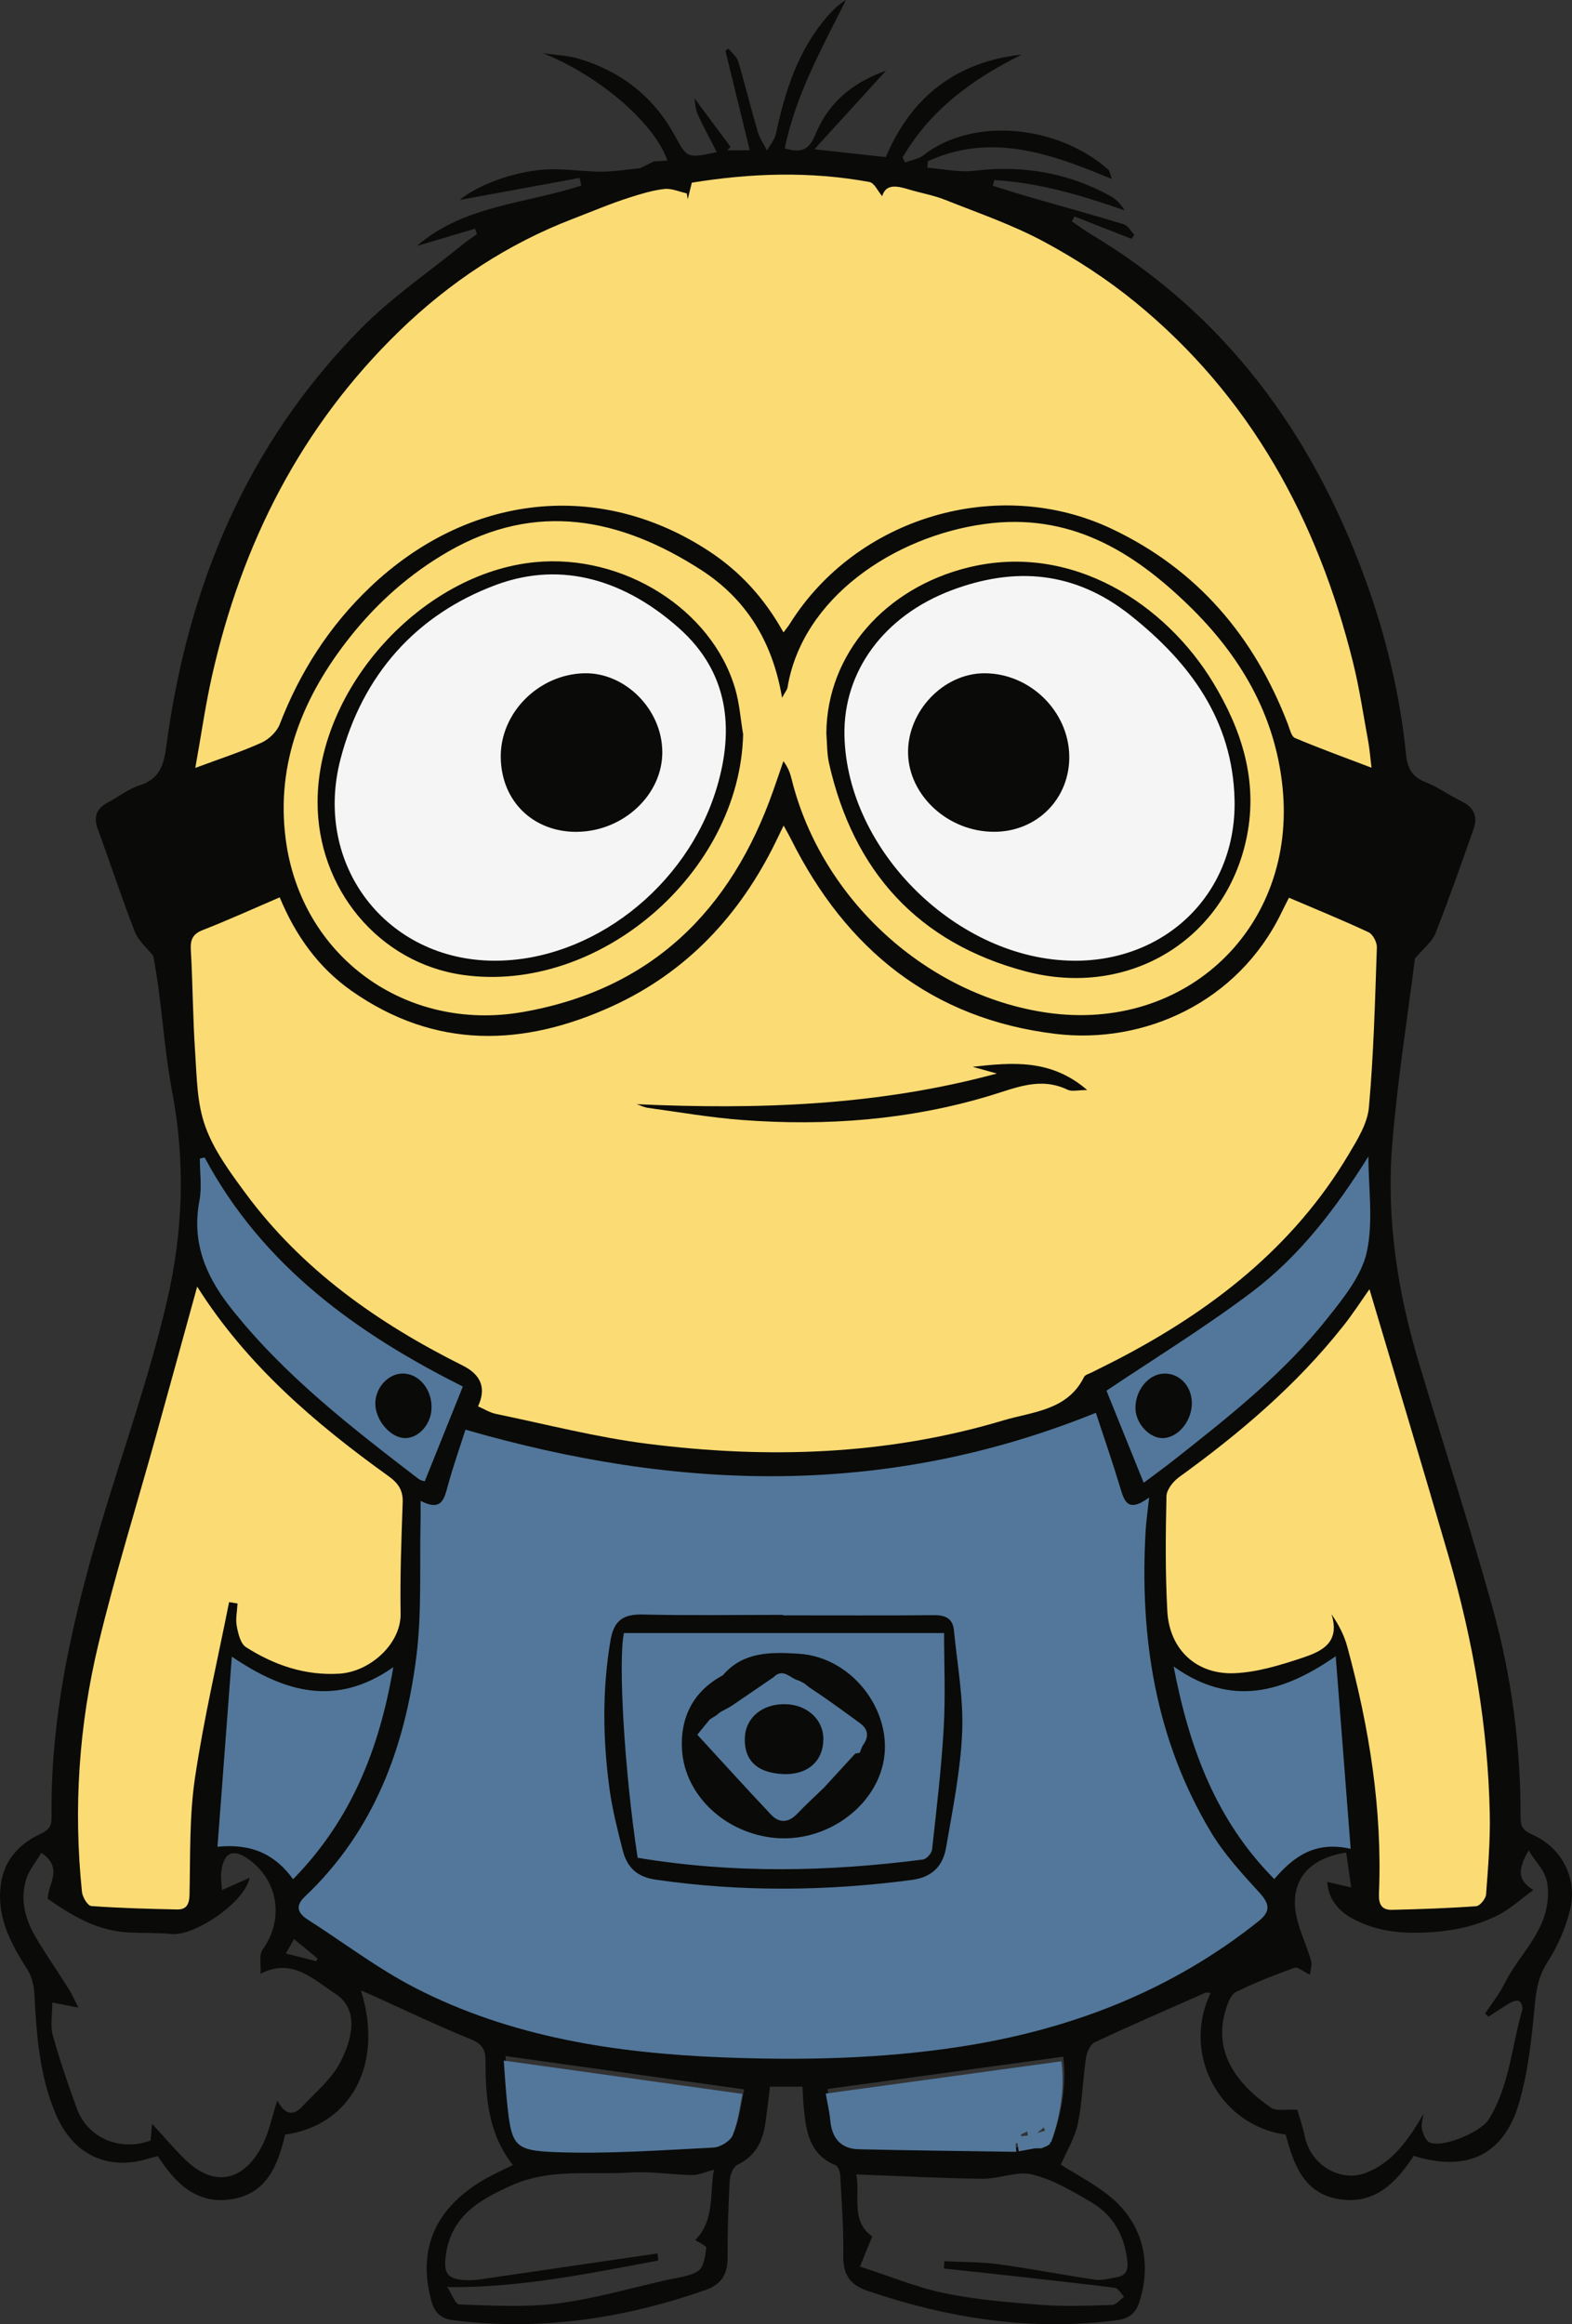 <?xml version="1.0" encoding="UTF-8"?>
<svg id="Layer_2" data-name="Layer 2" xmlns="http://www.w3.org/2000/svg" viewBox="0 0 540.43 798.62">
  <rect x="0" y="0" width="540.43" height="798.62" fill="#333333" stroke="none"/>
  <defs>
    <style>
      .cls-1 {
        fill: #f5f5f5;
      }

      .cls-2 {
        fill: #fbdb74;
      }

      .cls-3 {
        fill: #52779a;
      }

      .cls-4 {
        fill: #0a0a08;
      }
    </style>
  </defs>
  <g id="Layer_1-2" data-name="Layer 1">
    <g>
      <path class="cls-4" d="M526.62,630.31c-3.09-1.34-3.89-2.79-3.88-5.85,.09-24.43-3.08-48.53-9.61-71.99-7.87-28.3-16.98-56.25-25.4-84.39-7.31-24.45-11.17-49.5-9.1-74.96,1.79-21.91,5.28-43.67,7.8-63.77,2.96-3.52,5.88-5.7,7.03-8.58,4.68-11.83,8.88-23.84,13.11-35.83,1.52-4.29,.23-7.52-4.12-9.61-4.27-2.04-8.15-4.97-12.53-6.65-4.57-1.76-6.09-4.95-6.52-9.29-2.1-20.76-6.95-40.92-14.08-60.48-18.21-49.92-47.99-90.73-94.23-118.4-2.27-1.35-4.39-2.95-6.58-4.43,.29-.57,.57-1.14,.86-1.71l19.66,7.71c.31-.47,.63-.95,.94-1.43-1.2-1.23-2.2-3.15-3.64-3.59-10.67-3.26-21.45-6.19-32.17-9.29-4.31-1.24-8.59-2.62-12.88-3.94,.2-.65,.39-1.3,.58-1.95,15.41,.89,30.06,5.27,44.8,10.42-1.28-2.06-2.81-3.77-4.7-4.82-14.71-8.15-30.37-10.83-47.1-8.8-5.23,.64-10.68-.65-16.04-1.06,.06-.74,.12-1.48,.17-2.22,21.91-10.02,42.38-2.56,63.24,6.1-.55-1.48-.62-2.7-1.27-3.27-17.45-15.34-46.55-18.14-63.49-4.89-1.72,1.34-4.22,1.68-6.35,2.49-.27-.58-.54-1.16-.82-1.74,9.6-16.44,24.23-27.08,40.99-35.34-22.51,2.47-38.03,14.48-46.75,35.23l-24.56-2.69,24.63-27.01c-12.37,4.38-20.16,11.7-24.42,22.22-2.19,5.39-5.23,6.03-10.4,4.48,3.75-18.4,12.81-34.47,21.04-50.98-2.49,1.51-4.37,3.35-6.11,5.31-10.3,11.67-14.8,25.89-17.98,40.73-.44,2.02-2.01,3.79-3.05,5.68-1.07-2.11-2.5-4.12-3.16-6.35-2.36-8.05-4.34-16.22-6.74-24.26-.5-1.66-2.21-2.97-3.37-4.44-.34,.26-.68,.52-1.02,.79l8.35,34.17h-7.75c.4-.37,.8-.75,1.2-1.12l-12.47-16.75c.34,1.83,.34,3.81,1.09,5.44,1.98,4.35,4.29,8.55,6.6,13.07-10.23,2.15-10.18,2.13-14.44-5.69-7.26-13.3-18.37-21.97-32.74-26.33-4.03-1.23-8.39-1.35-12.6-1.98,18.6,7.36,38.07,23.45,42.83,36.91-1.68,.1-3.22,.2-4.77,.29-1.54,.77-3.08,1.55-4.63,2.32-4.45,.43-8.91,1.19-13.36,1.2-5.75,.02-11.5-.93-17.24-.83-10.71,.19-24.39,4.73-31.46,10.55l41.21-7.56c.21,.87,.43,1.73,.64,2.59-19.04,6.32-40.32,6.7-56.52,20.76l20-5.92,.63,1.89c-1.61,1.15-3.29,2.21-4.82,3.46-11.8,9.61-24.56,18.3-35.19,29.08-39.05,39.59-59.39,88.28-66.7,142.84-.85,6.37-2,11.75-9.25,13.99-3.85,1.19-7.21,3.93-10.85,5.85-3.91,2.05-5.13,4.84-3.55,9.15,4.32,11.76,8.2,23.68,12.75,35.34,1.21,3.11,4.17,5.54,6.33,8.29,2.91,15.02,3.55,31.19,6.54,46.91,4.61,24.2,3.64,48.15-1.84,71.72-4.87,20.97-11.74,41.49-18.21,62.05-11.83,37.6-21.98,75.47-21.46,115.33,.05,3.16-1.06,4.4-4,5.77C4.76,634.41-.1,641.56,0,651.78c.1,9.54,4.55,17.29,9.45,25.03,1.49,2.35,2.22,5.5,2.37,8.33,.72,14.02,1.74,27.98,7.27,41.11,5.23,12.41,15.06,18.34,27.23,16.55,2.61-.38,5.13-1.26,7.9-1.96,5.92,9.06,13.08,16.56,24.97,14.89,12.55-1.76,16.34-11.76,18.83-22.25,22.77-3.24,34.03-24.39,26.05-49.58,2.02,.89,3.61,1.58,5.18,2.29,10.67,4.81,21.23,9.9,32.07,14.28,4.02,1.63,5.61,3.2,5.6,7.81-.03,12.55,1,25.03,9.39,35.61-3.61,1.83-6.98,3.32-10.14,5.18-15.94,9.38-22.16,22.65-18.44,39.35,.96,4.29,2.23,8.09,7.86,8.8,29.85,3.77,58.67-.46,86.88-10.34,5.48-1.92,7.69-5.38,7.66-11.1-.05-8.86,.25-17.74,.74-26.59,.1-1.88,1.2-4.65,2.63-5.34,6.11-2.93,8.7-7.9,9.59-14.15,.61-4.22,1.08-8.46,1.62-12.72h11.16c.16,2.63,.23,4.88,.45,7.11,.8,8.15,1.81,16.15,10.89,19.87,.89,.37,1.59,2.23,1.65,3.44,.49,9.26,1.2,18.53,1.04,27.79-.11,6.41,2.45,9.96,8.31,11.95,27.85,9.47,56.26,13.92,85.7,10.12,4.29-.56,6.57-2.41,7.85-6.48,4.34-13.81,.91-27.12-10.4-36.24-5.37-4.32-11.62-7.54-16.68-10.75,2-4.63,4.82-9.11,5.84-13.97,1.55-7.4,1.69-15.08,2.8-22.58,.3-2,1.51-4.78,3.08-5.52,12.62-5.92,25.43-11.44,38.18-17.08l1.58,.15c-.19,.44-.38,.89-.57,1.34-8.97,20.53,4.16,44.3,26.4,47.33,2.79,10.26,6.22,20.51,18.88,22.26,12.12,1.69,19.3-6.04,25.14-14.96,18.08,5.66,30.88-.16,36.13-17.88,3.29-11.11,4.45-22.95,5.57-34.56,.5-5.25,1.38-9.63,4.33-14.19,3.39-5.25,6.03-11.29,7.61-17.35,2.91-11.11-2.59-21.95-13.03-26.47Zm-425.54,35.97l8.11,6.69-.48,.9-10.45-2.64,2.82-4.95Zm15.9,42.33c-2.99,5.76-8.45,10.29-13.02,15.17-2.59,2.76-5.55,3.69-8.64-2.03-1.86,5.83-2.78,10.47-4.76,14.61-5.62,11.81-15.77,16.48-26.93,5.65-3.69-3.58-7.01-7.55-11.34-12.24-.26,2.74-.39,4.22-.54,5.73-10.48,3.85-21.6-.81-25.35-11.04-3.05-8.32-5.91-16.73-8.28-25.25-.88-3.18-.14-6.81-.14-11.12l8.94,1.73c-1.25-2.49-2.06-4.43-3.16-6.19-3.72-5.92-7.72-11.67-11.3-17.68-3.76-6.31-5.7-13.21-3.38-20.46,.97-3,3.2-5.6,5.14-8.84,7.71,5.31,2.31,10.5,2.18,15.78,8.08,5.63,16.76,10.92,27.43,11.55,5.05,.3,10.14,.06,15.17,.56,7.85,.78,25.09-10.78,26.83-19.33l-9.54,4.23c-.11-2.21-.46-4.18-.24-6.08,.81-7.05,4.15-8.45,9.8-4.23,10.02,7.48,11.7,20.6,4.51,30.63-1.43,2-.59,5.6-.8,8.47,10.72-5.74,18.16,1.89,25.83,6.91,7.62,4.98,6.27,14.44,1.59,23.47Zm125.82,63.8c-.37,2.78-.83,6.64-2.72,7.87-3.05,1.98-7.23,2.31-10.98,3.16-12.46,2.81-24.83,6.44-37.46,8.04-11.09,1.41-22.48,.72-33.71,.34-1.42-.04-2.71-3.79-4.06-5.83-.16-.11-.31-.22-.47-.33,.19,.08,.39,.15,.58,.22,24.57,.27,48.42-4.69,72.35-9.15l-.3-2.44c-4.82,.72-53.63,7.87-61.21,8.96-2.02,.29-4.13,.32-6.16,.11-4.65-.5-6.12-2.31-5.48-7.73,1.66-14.05,11.23-19.52,22.51-24.64,13.29-6.04,27.19-3.61,40.83-4.49,7.11-.47,14.31,.73,21.48,.87,2.11,.04,4.24-1,7.42-1.82-1.5,8.52,.32,17.38-6.42,24.12,1.31,.9,3.9,2,3.8,2.74Zm9.71-40.33c-.82,2.05-4.3,4.16-6.67,4.28-18.06,.89-36.19,2.25-54.22,1.57-14.61-.56-15.17-2.32-16.76-17.54-.5-4.82-.76-9.66-1.09-13.91l82.07,11.45c-.94,4.35-1.46,9.52-3.33,14.15Zm122.68,24.64c7.25,4.26,11.18,10.98,12.3,19.5,.47,3.58-.08,5.67-3.74,6.29-2.41,.41-4.93,1.14-7.27,.8-11.09-1.62-22.1-3.8-33.21-5.3-6.13-.83-12.4-.72-18.6-1.04-.06,.84-.11,1.67-.17,2.51,8.8,.92,48.03,5.18,58.8,6.64,1.16,.15,2.09,2,3.12,3.06-1.35,.98-2.67,2.75-4.05,2.8-8.04,.26-16.13,.6-24.12,0-11.18-.84-22.45-1.75-33.39-3.99-9.59-1.97-18.79-5.82-29.22-9.18l4.22-10.37c-7.61-5.29-4.03-14.33-5.49-21.3,15,.56,29.18,1.33,43.36,1.49,5.74,.07,11.88-2.74,17.16-1.46,7.13,1.74,13.85,5.76,20.3,9.55Zm-13.21-22.27c-.14,.21-.26,.42-.36,.64-.33,.18-.65,.39-.94,.63-.68,.29-1.36,.58-2.05,.87-.72,.01-1.43,.01-2.15,.01-1.89,.35-3.78,.7-5.68,1.04-.26,.08-.53,.14-.8,.17-18.06-.28-36.12-.45-54.17-.88-6.09-.15-9.21-3.75-9.78-9.81-.31-3.26-1.08-6.48-1.57-9.32l81.02-11.11c1.18,8.87-.23,18.4-3.52,27.76Zm155.28-52.91c-1.8,3.65-4.44,6.89-6.7,10.31,.38,.38,.76,.75,1.14,1.12,2.45-1.59,4.85-3.27,7.38-4.73,.93-.54,2.43-1.05,3.17-.65,.73,.39,1.36,2.12,1.1,2.99-3.69,12.58-4.39,26.08-11.52,37.61-2.7,4.37-15.65,9.89-20.28,8-1.34-.54-2.32-2.91-2.69-4.61-.36-1.63,.29-3.48,.5-5.23-5.1,8.79-10.69,16.96-20.22,20.41-7.89,2.85-18.36-2.16-20.62-12.82-.74-3.53-1.95-6.97-2.54-9.02-3.96-.23-7.15,.56-8.96-.67-11.95-8.16-20.02-19.18-15.67-33.56,.68-2.28,1.77-5.33,3.57-6.23,6.49-3.24,13.32-5.86,20.15-8.34,1.04-.38,2.8,1.22,5.28,2.4,.19-1.87,.79-3.48,.4-4.79-1.34-4.44-3.25-8.7-4.53-13.15-3.71-12.86,2.45-21.92,16.59-24.02l1.7,11.98-8.21-1.9c.32,6.31,4.51,10.29,8.28,12.38,6.57,3.64,13.73,5.16,22.06,5.08,10.16-.09,19.29-1.57,28.06-5.88,4.37-2.15,8.07-5.65,12.46-8.81-5.29-3.15-5.62-6.89-1.59-13.64,2.46,4.65,6.24,6.73,6.58,13.27,.73,14.06-9.67,21.88-14.89,32.5Z"/>
      <path class="cls-2" d="M164.34,483.24q4.31-9.22-5.23-14.01c-29.14-14.54-55.31-32.89-74.85-59.43-5.23-7.1-10.71-14.52-13.65-22.67s-2.92-16.83-3.51-25.37c-.81-11.72-.81-23.49-1.49-35.22-.21-3.61,.55-5.58,4.14-6.98,8.77-3.43,17.35-7.34,26.41-11.22,5.45,13.11,13.28,24.11,24.71,32.13,28.81,20.2,59.16,19.23,89.78,5.19,25.51-11.7,43.71-31.23,56.01-56.34,.8-1.63,1.58-3.27,2.74-5.66,1.09,2,1.86,3.32,2.55,4.7,18.91,37.82,48.37,61.77,90.96,66.89,30.45,3.66,62.7-10.82,77.67-41.72,.79-1.63,1.63-3.25,2.55-5.07,9.34,3.99,18.46,7.7,27.37,11.87,1.48,.69,2.91,3.45,2.85,5.2-.64,18.34-1.09,36.71-2.74,54.97-.5,5.58-3.99,11.17-7,16.22-19.11,32.07-47.41,53.86-80.03,70.71-2.75,1.42-5.53,2.76-8.29,4.16-.92,.47-2.24,.79-2.62,1.56-5.69,11.54-17.75,11.92-27.7,14.9-40.12,12.02-81.24,13.27-122.49,8.03-17.49-2.22-34.7-6.68-52.01-10.26-2.11-.44-4.06-1.69-6.09-2.57Zm54.51-103.84c1.32,.44,2.61,1.09,3.96,1.28,10.8,1.47,21.57,3.35,32.42,4.16,28.77,2.16,57.33,0,84.98-8.32,9.15-2.75,17.38-6.6,26.84-2.07,1.44,.69,3.48,.1,6.71,.1-12.45-10.79-25.88-9.48-39.38-7.99l8.33,2.31c-40.79,11.07-82.1,12.44-123.86,10.54ZM89.78,255.26c2.6-1.18,5.38-3.78,6.39-6.39,6.95-18,17.06-33.79,31.05-47.1,33.91-32.27,79.05-37.05,116.64-12.31,10.64,7,19.01,16.18,25.49,27.85,1-1.35,1.63-2.09,2.14-2.91,22.93-36.68,71.61-51.2,110.71-32.69,29.41,13.93,48.99,36.97,60.56,67.12,.65,1.69,1.18,4.23,2.45,4.76,8.39,3.54,16.97,6.65,26.3,10.2-.46-3.77-.66-6.41-1.13-9-1.68-9.12-3.02-18.32-5.26-27.31-12.18-48.89-35.29-91.37-74.8-123.63-9.67-7.9-20.35-14.85-31.35-20.76s-22.63-9.88-34.11-14.45c-3.98-1.58-8.3-2.3-12.42-3.55-4.07-1.24-7.9-2.02-9.16,2.33-1.45-1.69-2.68-4.56-4.37-4.88-20.38-3.75-40.77-3.07-61.07,.23l-1.4,5.66-.35-1.99c-2.56-.55-5.2-1.78-7.67-1.51-4.04,.45-8.03,1.68-11.93,2.92-6.59,2.09-12.99,4.83-19.41,7.29-22.55,8.63-42.46,21.78-59.83,38.65-33.74,32.75-54.06,72.83-64.33,118.3-2.29,10.13-3.74,20.44-5.78,31.77,8.55-3.18,15.78-5.52,22.67-8.63Zm179.09-15.52c1.12-2.06,1.74-2.73,1.86-3.47,5.03-30.8,36.58-51.94,67.74-56.22,28.99-3.98,50.66,9.04,70.12,27.92,17.66,17.13,29.71,37.4,32.31,62.35,5.02,48.15-33.06,84.57-80.99,77.64-41.26-5.96-77.38-38.88-87.67-79.88-.53-2.12-1.15-4.21-2.92-6.53-1.15,3.35-2.29,6.7-3.47,10.04-14.52,41.4-42.05,68.42-86.07,76.14-40.32,7.07-76.35-19.12-81.57-59.43-3.39-26.18,5.97-49.02,22.06-69.33,9.44-11.92,20.71-21.9,33.87-29.47,30.22-17.38,59.13-11.49,86.75,6.24,15.47,9.93,24.7,24.53,27.97,44.01Zm-13.39,12.57c-.89-5.25-1.26-10.66-2.76-15.74-8.04-27.27-38.52-46.36-68.82-43.4-38.9,3.81-74.56,43.05-74.72,82.23-.12,30.03,21.16,55.47,49.85,59.57,46.88,6.71,95.34-35.04,96.45-82.67Zm28.6-.48c.29,3.49,.17,7.06,.93,10.44,8.37,37.08,30.57,61.64,67.41,71.45,35.98,9.58,69.38-11.2,76.3-46.65,3.71-19.03-1.86-36.31-11.63-52.47-16.26-26.87-48.4-48.33-84.07-39.65-28.65,6.97-48.68,29.66-48.93,56.88Zm177.56,203.96c-16.01,20.23-35.47,36.71-56.28,51.75-2.04,1.47-4.3,4.32-4.35,6.57-.29,13.17-.43,26.39,.3,39.54s10.04,21.87,23.22,21.27c7.83-.36,15.72-2.79,23.25-5.3,6.33-2.11,13.12-5.03,9.97-14.97,2.63,3.84,4.4,7.39,5.42,11.14,7.55,27.78,12.1,55.97,10.89,84.87-.16,3.73,.98,5.66,4.54,5.57,9.64-.23,19.28-.55,28.89-1.25,1.28-.09,3.29-2.56,3.4-4.04,.7-9.24,1.46-18.53,1.27-27.79-.63-30.04-5.75-59.44-14.11-88.25-8.93-30.8-18.22-61.5-27.25-91.92-2.53,3.57-5.62,8.37-9.15,12.82Zm-379.98,95.17c-.13,2.6-.73,5.28-.27,7.76,.48,2.58,1.29,6.06,3.17,7.25,9.72,6.19,20.36,9.84,32.14,9.11,10.57-.66,21.19-10.31,21.02-20.59-.21-12.76,.27-25.54,.72-38.3,.15-4.26-1.64-6.66-4.98-9.05-25.25-18.13-48.65-38.18-65.52-64.81-.13-.21-.71-.14-.2-.06-4.78,17.32-9.5,34.55-14.29,51.75-6.56,23.59-13.86,47-19.59,70.79-6.74,27.99-8.66,56.54-5.68,85.28,.18,1.77,1.97,4.74,3.19,4.83,9.8,.72,19.64,.97,29.47,1.18,3.29,.07,4.25-1.76,4.32-5.19,.28-13.37-.08-26.91,1.88-40.07,3.01-20.25,7.73-40.24,11.72-60.34l2.89,.47Z"/>
      <path class="cls-1" d="M169.99,330.11c-37.1-.08-62.45-32.83-52.91-69.35,7.52-28.82,25.94-49.59,53.48-59.8,23.07-8.55,44.87-1.16,62.93,14.93,16.84,15,19.11,34.31,12.86,54.98-10.31,34.08-43.04,59.31-76.35,59.24Zm28.34-44.29c15.98-.14,29.47-12.77,29.36-27.5s-12.9-27.31-26.82-26.98c-15.79,.37-28.99,13.7-28.72,29s11.47,25.61,26.19,25.49Zm170.93,44.29c-39.87-.19-78.08-37.62-78.95-77.34-.48-21.97,13.49-41.09,36.62-49.87,22.05-8.37,42.67-6.59,61.64,8.47,20.56,16.32,35.19,36.1,35.85,63.33,.78,31.92-23.2,55.57-55.16,55.42Zm-27.38-44.3c14.64-.05,25.87-11.36,25.72-25.91-.16-15.49-13.5-28.56-29.15-28.56-14.06,0-26.49,12.98-26.27,27.44s13.67,27.09,29.7,27.03Z"/>
      <path class="cls-3" d="M144.59,515.7c7.54,3.93,8.19-1.04,9.51-5.73,1.87-6.66,4.16-13.21,5.93-18.73,73.1,21.1,144.43,23.43,216.71-5.79,2.66,8.11,5.6,16.53,8.18,25.07,1.47,4.85,2.45,9.7,10.13,4.03-.52,4.86-1.02,8.22-1.21,11.59-2.08,36.57,3.37,71.61,22.51,103.46,4.51,7.5,10.61,14.14,16.56,20.65,3.63,3.97,4.03,6.5-.37,10-30.32,24.13-65.13,37.37-103.14,43.12-27.02,4.09-54.22,4.64-81.41,3.54-36.46-1.47-72.33-6.93-105.23-23.84-12.93-6.65-24.66-15.62-36.97-23.49-3.6-2.3-4.27-4.79-.97-7.91,23.68-22.39,34.34-51.09,38.31-82.41,1.95-15.41,1.07-31.18,1.46-46.78,.05-1.83,0-3.67,0-6.78Zm124.6,39.33v-.15c-16.07,0-32.15,.25-48.22-.12-6.69-.15-9.91,1.98-11.08,8.85-2.9,17.02-2.66,34.01-.36,50.99,.96,7.11,2.77,14.12,4.53,21.09,1.46,5.78,4.71,9.2,11.36,10.17,29.38,4.25,58.67,3.98,88.06,.09,7.21-.95,10.73-4.98,11.8-11.26,2.24-13.15,4.96-26.36,5.5-39.62,.47-11.58-1.71-23.28-2.84-34.91-.39-4.02-2.92-5.22-6.83-5.18-17.31,.15-34.62,.06-51.93,.06Zm190,14.07c-18.28,12.67-36.06,17.52-55.72,3.51,5.42,28.18,14.61,52.89,34.61,73.05,6.78-7.91,14.11-13.1,26.26-10.4l-5.14-66.16Zm-358.43,76.61c19.98-20.38,29.67-44.74,34.46-72.86-19.65,13.78-37.36,8.71-55.52-3.63l-4.93,65.33c11.78-1.16,19.8,2.62,25.99,11.16Zm-30.41-248c20.07,37.55,52.85,60.71,88.77,78.71l-13.1,32.57c-.15-.06-1.38-.24-2.24-.91-23.21-17.81-46.35-35.67-64.63-58.93-8.53-10.86-13.29-22.43-10.59-36.56,.89-4.67,.14-9.66,.14-14.5l1.64-.38Zm68.82,96.43c4.85,.06,9.15-4.87,9.19-10.52,.04-6.28-4.21-11.45-9.59-11.66-4.99-.19-9.55,4.49-9.74,9.99-.2,5.76,5.09,12.11,10.14,12.18Zm331.27-96.82c0,11.01,1.74,22.39-.56,32.89-1.79,8.13-7.94,15.69-13.37,22.56-15.06,19.06-34.05,34.03-53.01,48.96-3.49,2.75-7.11,5.35-10.31,7.76l-12.8-31.64c15.97-10.73,33.46-21.48,49.8-33.76,16.55-12.44,29.05-28.82,40.26-46.76Zm-60.7,84.57c-.12-5.71-4.28-10.04-9.53-9.92-5.39,.12-10.01,5.78-9.85,12.06,.13,5.25,4.96,10.33,9.61,10.11,5.23-.25,9.91-6.11,9.77-12.25Zm-235.47,240.07c1.59,15.21,2.15,16.98,16.76,17.53,18.03,.68,36.16-.67,54.22-1.57,2.37-.12,5.85-2.23,6.67-4.28,1.86-4.63,2.39-9.8,3.33-14.16l-82.07-11.45c.33,4.25,.59,9.1,1.09,13.91Zm183.77,16.21h-2.22l.48-5.17,3.03-.91-.53-1.08-2.43,2.06-.48,5.1-5.68,1.04-.41-2.79-.65,.08,.25,2.88c-18.06-.28-36.12-.46-54.17-.88-6.09-.14-9.21-3.75-9.78-9.81-.31-3.26-1.08-6.48-1.57-9.32l81.02-11.1c1.18,8.87-.23,18.4-3.52,27.75l-.42,.21,.06,.44c-.33,.18-.64,.39-.94,.63l-2.05,.88Zm-4.65-4.43l-.24-1.37-2.19,1.08,.21,.6,2.21-.31Zm-134.18-95.4c-4.55-29.53-6.76-68.04-4.7-77.21h110.05c0,10.25,.51,21.5-.13,32.69-.8,13.93-2.47,27.82-4,41.7-.14,1.28-1.9,3.27-3.1,3.42-32.57,4.2-65.15,4.89-98.12-.6Zm29.3-62.69c-10.19,5.43-14.66,14.43-14.05,25.42,.89,16,15.13,29,32.17,30.47,16.16,1.4,32.13-8.98,36.49-23.71,5.32-17.97-9.25-38.42-28.52-39.6-9.46-.58-19.09-.83-26.14,7.46l.05-.04Zm17.4,.66c3.39-3.43,5.81,.53,8.67,1.13l1.85,.92,1.89,1.5c.72,.48,3.18,2.11,3.68,2.46,4.6,3.15,9.1,6.45,13.6,9.73,3.13,2.28,3.1,4.97,.89,7.87-.3,.78-.61,1.57-.93,2.35l-1.52,.26-10.73,11.68c-3.08,2.99-6.26,5.88-9.22,8.99s-6.15,3.36-9.01,.33c-8.54-9.04-16.88-18.26-25.36-27.48l4.32-5.27,2.12-1.31,1.5-1.2,3.59-1.94c.86-.58,10.64-7.25,14.66-10.01Zm3.25,33.27c8.33,.38,13.76-4.24,13.9-11.84,.13-6.72-5.42-11.95-12.91-12.17-7.94-.23-13.79,4.53-14.08,11.47-.33,7.8,4.2,12.13,13.09,12.54Z"/>
    </g>
  </g>
</svg>